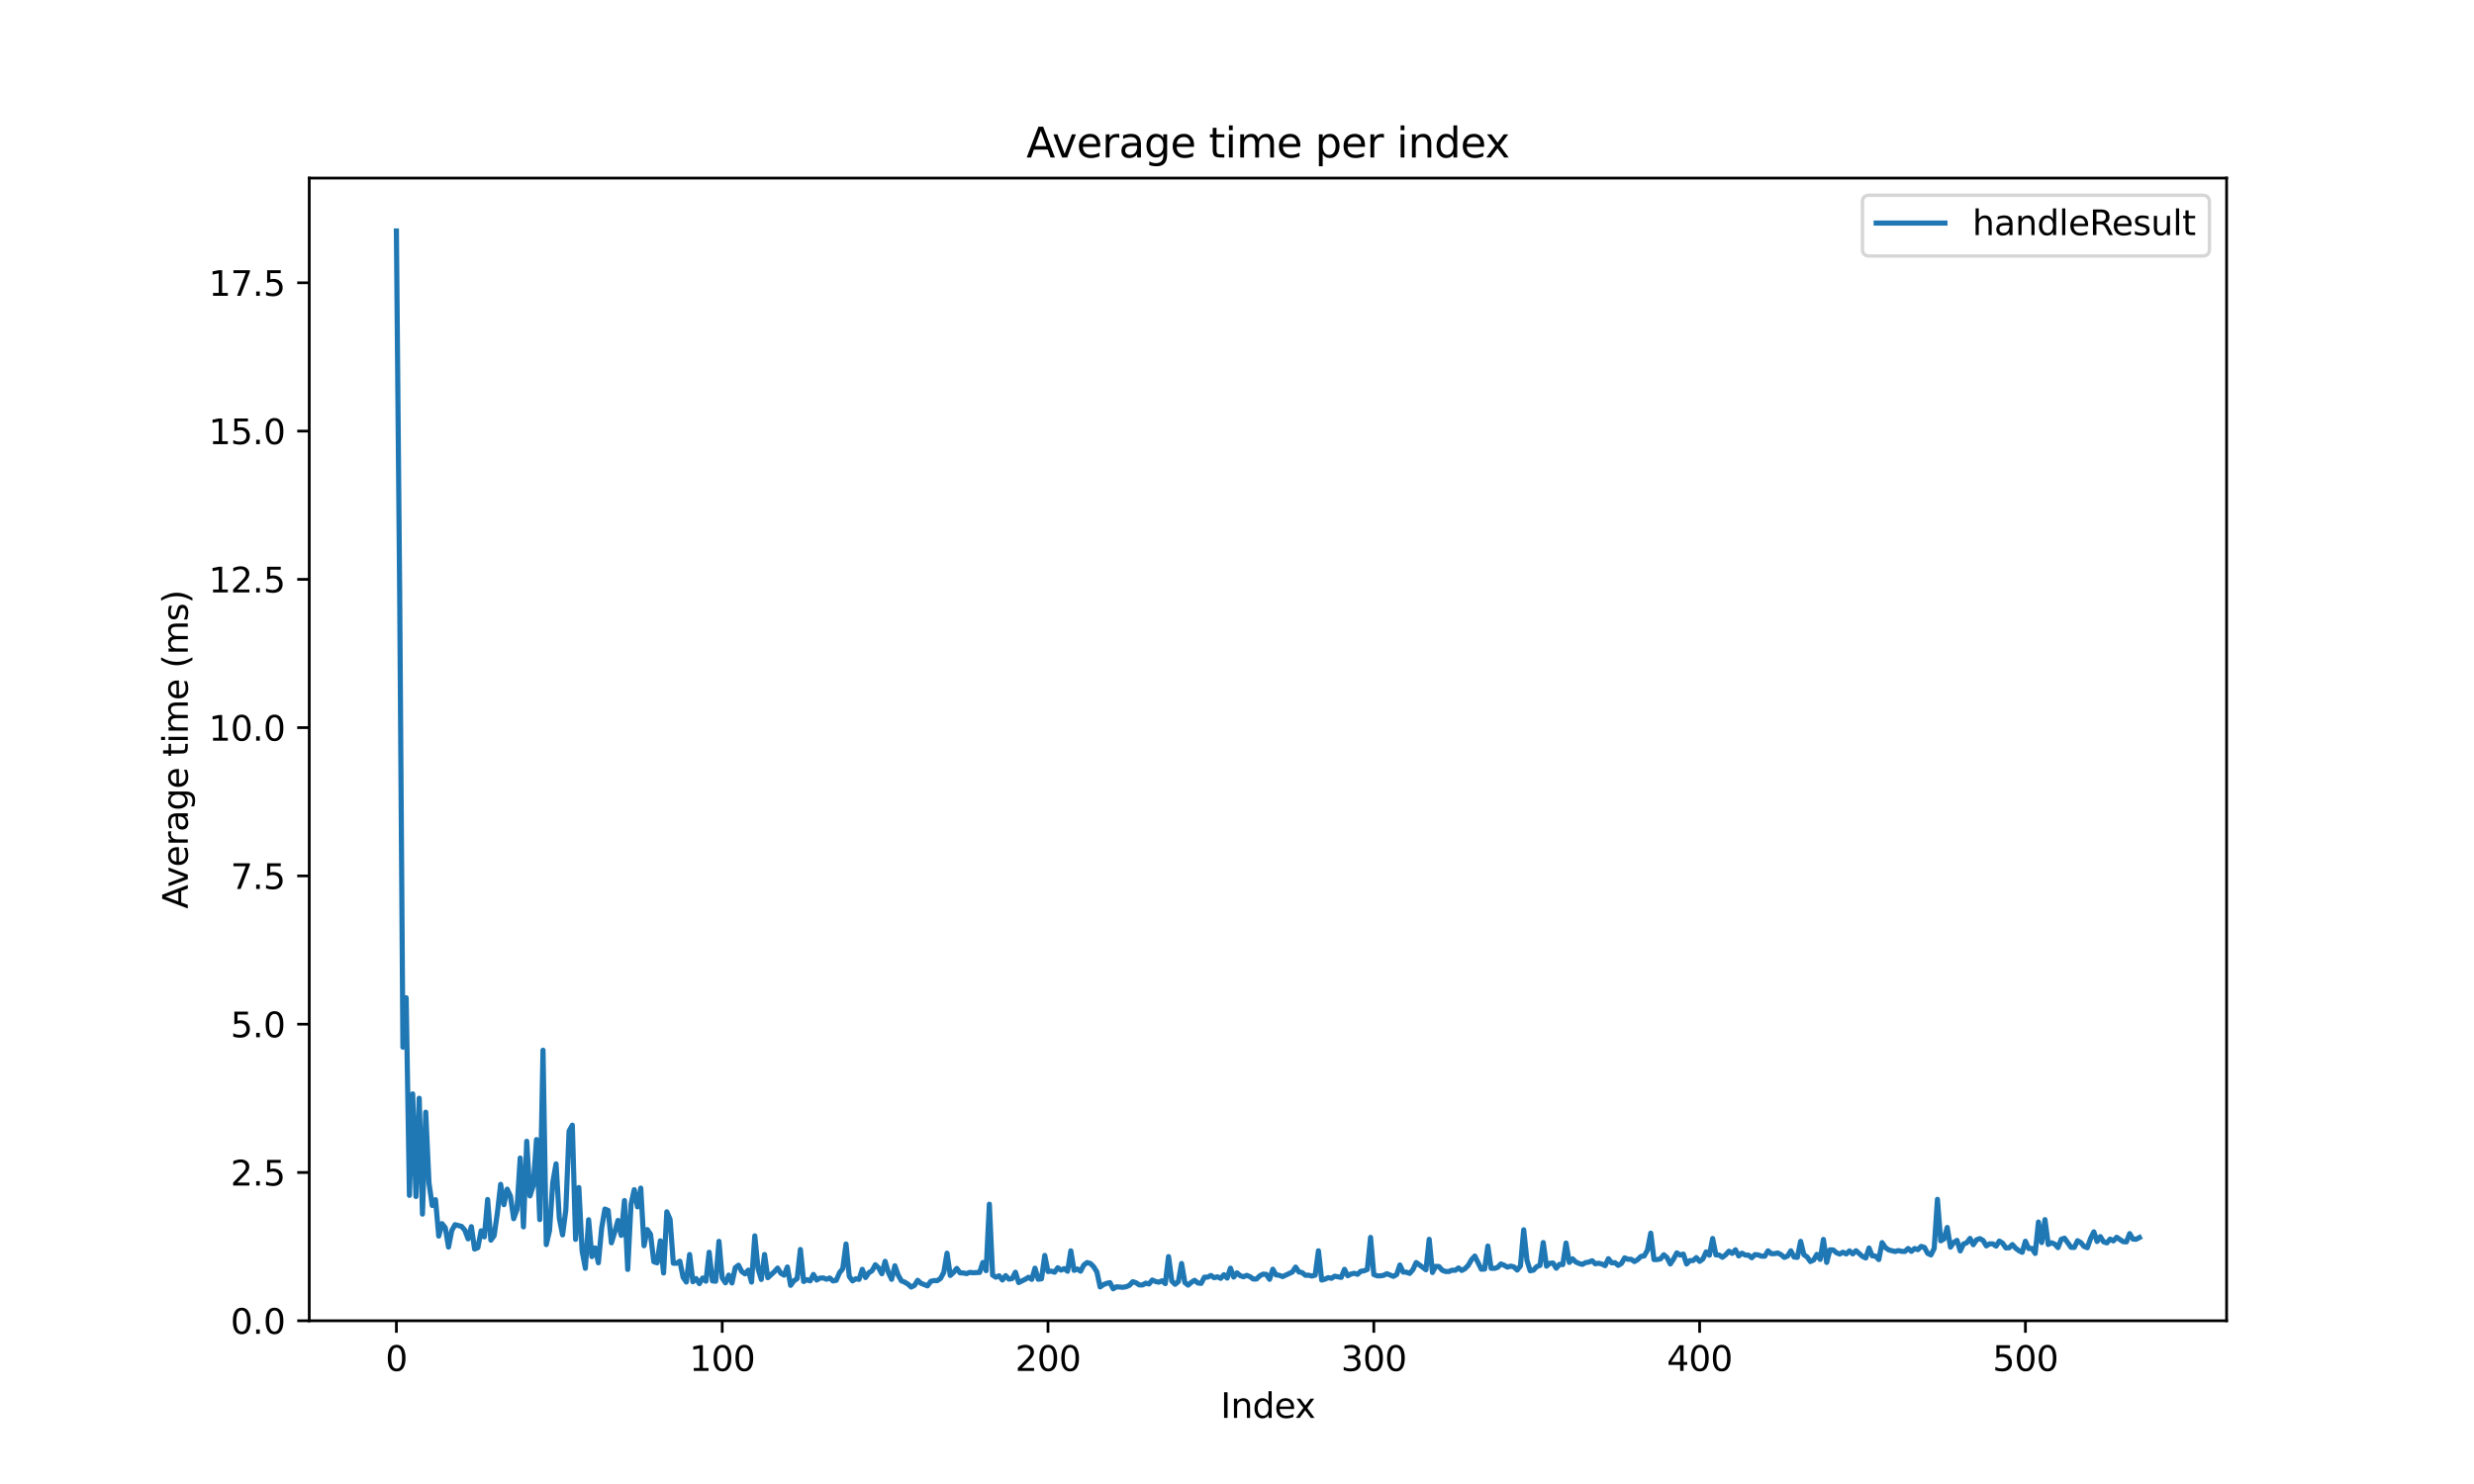 <?xml version="1.0" encoding="utf-8" standalone="no"?>
<!DOCTYPE svg PUBLIC "-//W3C//DTD SVG 1.1//EN"
  "http://www.w3.org/Graphics/SVG/1.1/DTD/svg11.dtd">
<svg xmlns:xlink="http://www.w3.org/1999/xlink" width="720pt" height="432pt" viewBox="0 0 720 432" xmlns="http://www.w3.org/2000/svg" version="1.1">
 <defs>
  <style type="text/css">*{stroke-linejoin: round; stroke-linecap: butt}</style>
 </defs>
 <g id="figure_1">
  <g id="patch_1">
   <path d="M 0 432 
L 720 432 
L 720 0 
L 0 0 
z
" style="fill: #ffffff"/>
  </g>
  <g id="axes_1">
   <g id="patch_2">
    <path d="M 90 384.48 
L 648 384.48 
L 648 51.84 
L 90 51.84 
z
" style="fill: #ffffff"/>
   </g>
   <g id="matplotlib.axis_1">
    <g id="xtick_1">
     <g id="line2d_1">
      <defs>
       <path id="m4b5898dc63" d="M 0 0 
L 0 3.5 
" style="stroke: #000000; stroke-width: 0.8"/>
      </defs>
      <g>
       <use xlink:href="#m4b5898dc63" x="115.364" y="384.48" style="stroke: #000000; stroke-width: 0.8"/>
      </g>
     </g>
     <g id="text_1">
      <!-- 0 -->
      <g transform="translate(112.182 399.078) scale(0.1 -0.1)">
       <defs>
        <path id="DejaVuSans-30" d="M 2034 4250 
Q 1547 4250 1301 3770 
Q 1056 3291 1056 2328 
Q 1056 1369 1301 889 
Q 1547 409 2034 409 
Q 2525 409 2770 889 
Q 3016 1369 3016 2328 
Q 3016 3291 2770 3770 
Q 2525 4250 2034 4250 
z
M 2034 4750 
Q 2819 4750 3233 4129 
Q 3647 3509 3647 2328 
Q 3647 1150 3233 529 
Q 2819 -91 2034 -91 
Q 1250 -91 836 529 
Q 422 1150 422 2328 
Q 422 3509 836 4129 
Q 1250 4750 2034 4750 
z
" transform="scale(0.016)"/>
       </defs>
       <use xlink:href="#DejaVuSans-30"/>
      </g>
     </g>
    </g>
    <g id="xtick_2">
     <g id="line2d_2">
      <g>
       <use xlink:href="#m4b5898dc63" x="210.181" y="384.48" style="stroke: #000000; stroke-width: 0.8"/>
      </g>
     </g>
     <g id="text_2">
      <!-- 100 -->
      <g transform="translate(200.637 399.078) scale(0.1 -0.1)">
       <defs>
        <path id="DejaVuSans-31" d="M 794 531 
L 1825 531 
L 1825 4091 
L 703 3866 
L 703 4441 
L 1819 4666 
L 2450 4666 
L 2450 531 
L 3481 531 
L 3481 0 
L 794 0 
L 794 531 
z
" transform="scale(0.016)"/>
       </defs>
       <use xlink:href="#DejaVuSans-31"/>
       <use xlink:href="#DejaVuSans-30" transform="translate(63.623 0)"/>
       <use xlink:href="#DejaVuSans-30" transform="translate(127.246 0)"/>
      </g>
     </g>
    </g>
    <g id="xtick_3">
     <g id="line2d_3">
      <g>
       <use xlink:href="#m4b5898dc63" x="304.998" y="384.48" style="stroke: #000000; stroke-width: 0.8"/>
      </g>
     </g>
     <g id="text_3">
      <!-- 200 -->
      <g transform="translate(295.455 399.078) scale(0.1 -0.1)">
       <defs>
        <path id="DejaVuSans-32" d="M 1228 531 
L 3431 531 
L 3431 0 
L 469 0 
L 469 531 
Q 828 903 1448 1529 
Q 2069 2156 2228 2338 
Q 2531 2678 2651 2914 
Q 2772 3150 2772 3378 
Q 2772 3750 2511 3984 
Q 2250 4219 1831 4219 
Q 1534 4219 1204 4116 
Q 875 4013 500 3803 
L 500 4441 
Q 881 4594 1212 4672 
Q 1544 4750 1819 4750 
Q 2544 4750 2975 4387 
Q 3406 4025 3406 3419 
Q 3406 3131 3298 2873 
Q 3191 2616 2906 2266 
Q 2828 2175 2409 1742 
Q 1991 1309 1228 531 
z
" transform="scale(0.016)"/>
       </defs>
       <use xlink:href="#DejaVuSans-32"/>
       <use xlink:href="#DejaVuSans-30" transform="translate(63.623 0)"/>
       <use xlink:href="#DejaVuSans-30" transform="translate(127.246 0)"/>
      </g>
     </g>
    </g>
    <g id="xtick_4">
     <g id="line2d_4">
      <g>
       <use xlink:href="#m4b5898dc63" x="399.816" y="384.48" style="stroke: #000000; stroke-width: 0.8"/>
      </g>
     </g>
     <g id="text_4">
      <!-- 300 -->
      <g transform="translate(390.272 399.078) scale(0.1 -0.1)">
       <defs>
        <path id="DejaVuSans-33" d="M 2597 2516 
Q 3050 2419 3304 2112 
Q 3559 1806 3559 1356 
Q 3559 666 3084 287 
Q 2609 -91 1734 -91 
Q 1441 -91 1130 -33 
Q 819 25 488 141 
L 488 750 
Q 750 597 1062 519 
Q 1375 441 1716 441 
Q 2309 441 2620 675 
Q 2931 909 2931 1356 
Q 2931 1769 2642 2001 
Q 2353 2234 1838 2234 
L 1294 2234 
L 1294 2753 
L 1863 2753 
Q 2328 2753 2575 2939 
Q 2822 3125 2822 3475 
Q 2822 3834 2567 4026 
Q 2313 4219 1838 4219 
Q 1578 4219 1281 4162 
Q 984 4106 628 3988 
L 628 4550 
Q 988 4650 1302 4700 
Q 1616 4750 1894 4750 
Q 2613 4750 3031 4423 
Q 3450 4097 3450 3541 
Q 3450 3153 3228 2886 
Q 3006 2619 2597 2516 
z
" transform="scale(0.016)"/>
       </defs>
       <use xlink:href="#DejaVuSans-33"/>
       <use xlink:href="#DejaVuSans-30" transform="translate(63.623 0)"/>
       <use xlink:href="#DejaVuSans-30" transform="translate(127.246 0)"/>
      </g>
     </g>
    </g>
    <g id="xtick_5">
     <g id="line2d_5">
      <g>
       <use xlink:href="#m4b5898dc63" x="494.633" y="384.48" style="stroke: #000000; stroke-width: 0.8"/>
      </g>
     </g>
     <g id="text_5">
      <!-- 400 -->
      <g transform="translate(485.089 399.078) scale(0.1 -0.1)">
       <defs>
        <path id="DejaVuSans-34" d="M 2419 4116 
L 825 1625 
L 2419 1625 
L 2419 4116 
z
M 2253 4666 
L 3047 4666 
L 3047 1625 
L 3713 1625 
L 3713 1100 
L 3047 1100 
L 3047 0 
L 2419 0 
L 2419 1100 
L 313 1100 
L 313 1709 
L 2253 4666 
z
" transform="scale(0.016)"/>
       </defs>
       <use xlink:href="#DejaVuSans-34"/>
       <use xlink:href="#DejaVuSans-30" transform="translate(63.623 0)"/>
       <use xlink:href="#DejaVuSans-30" transform="translate(127.246 0)"/>
      </g>
     </g>
    </g>
    <g id="xtick_6">
     <g id="line2d_6">
      <g>
       <use xlink:href="#m4b5898dc63" x="589.45" y="384.48" style="stroke: #000000; stroke-width: 0.8"/>
      </g>
     </g>
     <g id="text_6">
      <!-- 500 -->
      <g transform="translate(579.907 399.078) scale(0.1 -0.1)">
       <defs>
        <path id="DejaVuSans-35" d="M 691 4666 
L 3169 4666 
L 3169 4134 
L 1269 4134 
L 1269 2991 
Q 1406 3038 1543 3061 
Q 1681 3084 1819 3084 
Q 2600 3084 3056 2656 
Q 3513 2228 3513 1497 
Q 3513 744 3044 326 
Q 2575 -91 1722 -91 
Q 1428 -91 1123 -41 
Q 819 9 494 109 
L 494 744 
Q 775 591 1075 516 
Q 1375 441 1709 441 
Q 2250 441 2565 725 
Q 2881 1009 2881 1497 
Q 2881 1984 2565 2268 
Q 2250 2553 1709 2553 
Q 1456 2553 1204 2497 
Q 953 2441 691 2322 
L 691 4666 
z
" transform="scale(0.016)"/>
       </defs>
       <use xlink:href="#DejaVuSans-35"/>
       <use xlink:href="#DejaVuSans-30" transform="translate(63.623 0)"/>
       <use xlink:href="#DejaVuSans-30" transform="translate(127.246 0)"/>
      </g>
     </g>
    </g>
    <g id="text_7">
     <!-- Index -->
     <g transform="translate(355.234 412.757) scale(0.1 -0.1)">
      <defs>
       <path id="DejaVuSans-49" d="M 628 4666 
L 1259 4666 
L 1259 0 
L 628 0 
L 628 4666 
z
" transform="scale(0.016)"/>
       <path id="DejaVuSans-6e" d="M 3513 2113 
L 3513 0 
L 2938 0 
L 2938 2094 
Q 2938 2591 2744 2837 
Q 2550 3084 2163 3084 
Q 1697 3084 1428 2787 
Q 1159 2491 1159 1978 
L 1159 0 
L 581 0 
L 581 3500 
L 1159 3500 
L 1159 2956 
Q 1366 3272 1645 3428 
Q 1925 3584 2291 3584 
Q 2894 3584 3203 3211 
Q 3513 2838 3513 2113 
z
" transform="scale(0.016)"/>
       <path id="DejaVuSans-64" d="M 2906 2969 
L 2906 4863 
L 3481 4863 
L 3481 0 
L 2906 0 
L 2906 525 
Q 2725 213 2448 61 
Q 2172 -91 1784 -91 
Q 1150 -91 751 415 
Q 353 922 353 1747 
Q 353 2572 751 3078 
Q 1150 3584 1784 3584 
Q 2172 3584 2448 3432 
Q 2725 3281 2906 2969 
z
M 947 1747 
Q 947 1113 1208 752 
Q 1469 391 1925 391 
Q 2381 391 2643 752 
Q 2906 1113 2906 1747 
Q 2906 2381 2643 2742 
Q 2381 3103 1925 3103 
Q 1469 3103 1208 2742 
Q 947 2381 947 1747 
z
" transform="scale(0.016)"/>
       <path id="DejaVuSans-65" d="M 3597 1894 
L 3597 1613 
L 953 1613 
Q 991 1019 1311 708 
Q 1631 397 2203 397 
Q 2534 397 2845 478 
Q 3156 559 3463 722 
L 3463 178 
Q 3153 47 2828 -22 
Q 2503 -91 2169 -91 
Q 1331 -91 842 396 
Q 353 884 353 1716 
Q 353 2575 817 3079 
Q 1281 3584 2069 3584 
Q 2775 3584 3186 3129 
Q 3597 2675 3597 1894 
z
M 3022 2063 
Q 3016 2534 2758 2815 
Q 2500 3097 2075 3097 
Q 1594 3097 1305 2825 
Q 1016 2553 972 2059 
L 3022 2063 
z
" transform="scale(0.016)"/>
       <path id="DejaVuSans-78" d="M 3513 3500 
L 2247 1797 
L 3578 0 
L 2900 0 
L 1881 1375 
L 863 0 
L 184 0 
L 1544 1831 
L 300 3500 
L 978 3500 
L 1906 2253 
L 2834 3500 
L 3513 3500 
z
" transform="scale(0.016)"/>
      </defs>
      <use xlink:href="#DejaVuSans-49"/>
      <use xlink:href="#DejaVuSans-6e" transform="translate(29.492 0)"/>
      <use xlink:href="#DejaVuSans-64" transform="translate(92.871 0)"/>
      <use xlink:href="#DejaVuSans-65" transform="translate(156.348 0)"/>
      <use xlink:href="#DejaVuSans-78" transform="translate(216.121 0)"/>
     </g>
    </g>
   </g>
   <g id="matplotlib.axis_2">
    <g id="ytick_1">
     <g id="line2d_7">
      <defs>
       <path id="m97bc01348a" d="M 0 0 
L -3.5 0 
" style="stroke: #000000; stroke-width: 0.8"/>
      </defs>
      <g>
       <use xlink:href="#m97bc01348a" x="90" y="384.48" style="stroke: #000000; stroke-width: 0.8"/>
      </g>
     </g>
     <g id="text_8">
      <!-- 0.0 -->
      <g transform="translate(67.097 388.279) scale(0.1 -0.1)">
       <defs>
        <path id="DejaVuSans-2e" d="M 684 794 
L 1344 794 
L 1344 0 
L 684 0 
L 684 794 
z
" transform="scale(0.016)"/>
       </defs>
       <use xlink:href="#DejaVuSans-30"/>
       <use xlink:href="#DejaVuSans-2e" transform="translate(63.623 0)"/>
       <use xlink:href="#DejaVuSans-30" transform="translate(95.41 0)"/>
      </g>
     </g>
    </g>
    <g id="ytick_2">
     <g id="line2d_8">
      <g>
       <use xlink:href="#m97bc01348a" x="90" y="341.315" style="stroke: #000000; stroke-width: 0.8"/>
      </g>
     </g>
     <g id="text_9">
      <!-- 2.5 -->
      <g transform="translate(67.097 345.114) scale(0.1 -0.1)">
       <use xlink:href="#DejaVuSans-32"/>
       <use xlink:href="#DejaVuSans-2e" transform="translate(63.623 0)"/>
       <use xlink:href="#DejaVuSans-35" transform="translate(95.41 0)"/>
      </g>
     </g>
    </g>
    <g id="ytick_3">
     <g id="line2d_9">
      <g>
       <use xlink:href="#m97bc01348a" x="90" y="298.149" style="stroke: #000000; stroke-width: 0.8"/>
      </g>
     </g>
     <g id="text_10">
      <!-- 5.0 -->
      <g transform="translate(67.097 301.948) scale(0.1 -0.1)">
       <use xlink:href="#DejaVuSans-35"/>
       <use xlink:href="#DejaVuSans-2e" transform="translate(63.623 0)"/>
       <use xlink:href="#DejaVuSans-30" transform="translate(95.41 0)"/>
      </g>
     </g>
    </g>
    <g id="ytick_4">
     <g id="line2d_10">
      <g>
       <use xlink:href="#m97bc01348a" x="90" y="254.984" style="stroke: #000000; stroke-width: 0.8"/>
      </g>
     </g>
     <g id="text_11">
      <!-- 7.5 -->
      <g transform="translate(67.097 258.783) scale(0.1 -0.1)">
       <defs>
        <path id="DejaVuSans-37" d="M 525 4666 
L 3525 4666 
L 3525 4397 
L 1831 0 
L 1172 0 
L 2766 4134 
L 525 4134 
L 525 4666 
z
" transform="scale(0.016)"/>
       </defs>
       <use xlink:href="#DejaVuSans-37"/>
       <use xlink:href="#DejaVuSans-2e" transform="translate(63.623 0)"/>
       <use xlink:href="#DejaVuSans-35" transform="translate(95.41 0)"/>
      </g>
     </g>
    </g>
    <g id="ytick_5">
     <g id="line2d_11">
      <g>
       <use xlink:href="#m97bc01348a" x="90" y="211.818" style="stroke: #000000; stroke-width: 0.8"/>
      </g>
     </g>
     <g id="text_12">
      <!-- 10.0 -->
      <g transform="translate(60.734 215.617) scale(0.1 -0.1)">
       <use xlink:href="#DejaVuSans-31"/>
       <use xlink:href="#DejaVuSans-30" transform="translate(63.623 0)"/>
       <use xlink:href="#DejaVuSans-2e" transform="translate(127.246 0)"/>
       <use xlink:href="#DejaVuSans-30" transform="translate(159.033 0)"/>
      </g>
     </g>
    </g>
    <g id="ytick_6">
     <g id="line2d_12">
      <g>
       <use xlink:href="#m97bc01348a" x="90" y="168.653" style="stroke: #000000; stroke-width: 0.8"/>
      </g>
     </g>
     <g id="text_13">
      <!-- 12.5 -->
      <g transform="translate(60.734 172.452) scale(0.1 -0.1)">
       <use xlink:href="#DejaVuSans-31"/>
       <use xlink:href="#DejaVuSans-32" transform="translate(63.623 0)"/>
       <use xlink:href="#DejaVuSans-2e" transform="translate(127.246 0)"/>
       <use xlink:href="#DejaVuSans-35" transform="translate(159.033 0)"/>
      </g>
     </g>
    </g>
    <g id="ytick_7">
     <g id="line2d_13">
      <g>
       <use xlink:href="#m97bc01348a" x="90" y="125.487" style="stroke: #000000; stroke-width: 0.8"/>
      </g>
     </g>
     <g id="text_14">
      <!-- 15.0 -->
      <g transform="translate(60.734 129.286) scale(0.1 -0.1)">
       <use xlink:href="#DejaVuSans-31"/>
       <use xlink:href="#DejaVuSans-35" transform="translate(63.623 0)"/>
       <use xlink:href="#DejaVuSans-2e" transform="translate(127.246 0)"/>
       <use xlink:href="#DejaVuSans-30" transform="translate(159.033 0)"/>
      </g>
     </g>
    </g>
    <g id="ytick_8">
     <g id="line2d_14">
      <g>
       <use xlink:href="#m97bc01348a" x="90" y="82.322" style="stroke: #000000; stroke-width: 0.8"/>
      </g>
     </g>
     <g id="text_15">
      <!-- 17.5 -->
      <g transform="translate(60.734 86.121) scale(0.1 -0.1)">
       <use xlink:href="#DejaVuSans-31"/>
       <use xlink:href="#DejaVuSans-37" transform="translate(63.623 0)"/>
       <use xlink:href="#DejaVuSans-2e" transform="translate(127.246 0)"/>
       <use xlink:href="#DejaVuSans-35" transform="translate(159.033 0)"/>
      </g>
     </g>
    </g>
    <g id="text_16">
     <!-- Average time (ms) -->
     <g transform="translate(54.655 264.544) rotate(-90) scale(0.1 -0.1)">
      <defs>
       <path id="DejaVuSans-41" d="M 2188 4044 
L 1331 1722 
L 3047 1722 
L 2188 4044 
z
M 1831 4666 
L 2547 4666 
L 4325 0 
L 3669 0 
L 3244 1197 
L 1141 1197 
L 716 0 
L 50 0 
L 1831 4666 
z
" transform="scale(0.016)"/>
       <path id="DejaVuSans-76" d="M 191 3500 
L 800 3500 
L 1894 563 
L 2988 3500 
L 3597 3500 
L 2284 0 
L 1503 0 
L 191 3500 
z
" transform="scale(0.016)"/>
       <path id="DejaVuSans-72" d="M 2631 2963 
Q 2534 3019 2420 3045 
Q 2306 3072 2169 3072 
Q 1681 3072 1420 2755 
Q 1159 2438 1159 1844 
L 1159 0 
L 581 0 
L 581 3500 
L 1159 3500 
L 1159 2956 
Q 1341 3275 1631 3429 
Q 1922 3584 2338 3584 
Q 2397 3584 2469 3576 
Q 2541 3569 2628 3553 
L 2631 2963 
z
" transform="scale(0.016)"/>
       <path id="DejaVuSans-61" d="M 2194 1759 
Q 1497 1759 1228 1600 
Q 959 1441 959 1056 
Q 959 750 1161 570 
Q 1363 391 1709 391 
Q 2188 391 2477 730 
Q 2766 1069 2766 1631 
L 2766 1759 
L 2194 1759 
z
M 3341 1997 
L 3341 0 
L 2766 0 
L 2766 531 
Q 2569 213 2275 61 
Q 1981 -91 1556 -91 
Q 1019 -91 701 211 
Q 384 513 384 1019 
Q 384 1609 779 1909 
Q 1175 2209 1959 2209 
L 2766 2209 
L 2766 2266 
Q 2766 2663 2505 2880 
Q 2244 3097 1772 3097 
Q 1472 3097 1187 3025 
Q 903 2953 641 2809 
L 641 3341 
Q 956 3463 1253 3523 
Q 1550 3584 1831 3584 
Q 2591 3584 2966 3190 
Q 3341 2797 3341 1997 
z
" transform="scale(0.016)"/>
       <path id="DejaVuSans-67" d="M 2906 1791 
Q 2906 2416 2648 2759 
Q 2391 3103 1925 3103 
Q 1463 3103 1205 2759 
Q 947 2416 947 1791 
Q 947 1169 1205 825 
Q 1463 481 1925 481 
Q 2391 481 2648 825 
Q 2906 1169 2906 1791 
z
M 3481 434 
Q 3481 -459 3084 -895 
Q 2688 -1331 1869 -1331 
Q 1566 -1331 1297 -1286 
Q 1028 -1241 775 -1147 
L 775 -588 
Q 1028 -725 1275 -790 
Q 1522 -856 1778 -856 
Q 2344 -856 2625 -561 
Q 2906 -266 2906 331 
L 2906 616 
Q 2728 306 2450 153 
Q 2172 0 1784 0 
Q 1141 0 747 490 
Q 353 981 353 1791 
Q 353 2603 747 3093 
Q 1141 3584 1784 3584 
Q 2172 3584 2450 3431 
Q 2728 3278 2906 2969 
L 2906 3500 
L 3481 3500 
L 3481 434 
z
" transform="scale(0.016)"/>
       <path id="DejaVuSans-20" transform="scale(0.016)"/>
       <path id="DejaVuSans-74" d="M 1172 4494 
L 1172 3500 
L 2356 3500 
L 2356 3053 
L 1172 3053 
L 1172 1153 
Q 1172 725 1289 603 
Q 1406 481 1766 481 
L 2356 481 
L 2356 0 
L 1766 0 
Q 1100 0 847 248 
Q 594 497 594 1153 
L 594 3053 
L 172 3053 
L 172 3500 
L 594 3500 
L 594 4494 
L 1172 4494 
z
" transform="scale(0.016)"/>
       <path id="DejaVuSans-69" d="M 603 3500 
L 1178 3500 
L 1178 0 
L 603 0 
L 603 3500 
z
M 603 4863 
L 1178 4863 
L 1178 4134 
L 603 4134 
L 603 4863 
z
" transform="scale(0.016)"/>
       <path id="DejaVuSans-6d" d="M 3328 2828 
Q 3544 3216 3844 3400 
Q 4144 3584 4550 3584 
Q 5097 3584 5394 3201 
Q 5691 2819 5691 2113 
L 5691 0 
L 5113 0 
L 5113 2094 
Q 5113 2597 4934 2840 
Q 4756 3084 4391 3084 
Q 3944 3084 3684 2787 
Q 3425 2491 3425 1978 
L 3425 0 
L 2847 0 
L 2847 2094 
Q 2847 2600 2669 2842 
Q 2491 3084 2119 3084 
Q 1678 3084 1418 2786 
Q 1159 2488 1159 1978 
L 1159 0 
L 581 0 
L 581 3500 
L 1159 3500 
L 1159 2956 
Q 1356 3278 1631 3431 
Q 1906 3584 2284 3584 
Q 2666 3584 2933 3390 
Q 3200 3197 3328 2828 
z
" transform="scale(0.016)"/>
       <path id="DejaVuSans-28" d="M 1984 4856 
Q 1566 4138 1362 3434 
Q 1159 2731 1159 2009 
Q 1159 1288 1364 580 
Q 1569 -128 1984 -844 
L 1484 -844 
Q 1016 -109 783 600 
Q 550 1309 550 2009 
Q 550 2706 781 3412 
Q 1013 4119 1484 4856 
L 1984 4856 
z
" transform="scale(0.016)"/>
       <path id="DejaVuSans-73" d="M 2834 3397 
L 2834 2853 
Q 2591 2978 2328 3040 
Q 2066 3103 1784 3103 
Q 1356 3103 1142 2972 
Q 928 2841 928 2578 
Q 928 2378 1081 2264 
Q 1234 2150 1697 2047 
L 1894 2003 
Q 2506 1872 2764 1633 
Q 3022 1394 3022 966 
Q 3022 478 2636 193 
Q 2250 -91 1575 -91 
Q 1294 -91 989 -36 
Q 684 19 347 128 
L 347 722 
Q 666 556 975 473 
Q 1284 391 1588 391 
Q 1994 391 2212 530 
Q 2431 669 2431 922 
Q 2431 1156 2273 1281 
Q 2116 1406 1581 1522 
L 1381 1569 
Q 847 1681 609 1914 
Q 372 2147 372 2553 
Q 372 3047 722 3315 
Q 1072 3584 1716 3584 
Q 2034 3584 2315 3537 
Q 2597 3491 2834 3397 
z
" transform="scale(0.016)"/>
       <path id="DejaVuSans-29" d="M 513 4856 
L 1013 4856 
Q 1481 4119 1714 3412 
Q 1947 2706 1947 2009 
Q 1947 1309 1714 600 
Q 1481 -109 1013 -844 
L 513 -844 
Q 928 -128 1133 580 
Q 1338 1288 1338 2009 
Q 1338 2731 1133 3434 
Q 928 4138 513 4856 
z
" transform="scale(0.016)"/>
      </defs>
      <use xlink:href="#DejaVuSans-41"/>
      <use xlink:href="#DejaVuSans-76" transform="translate(62.533 0)"/>
      <use xlink:href="#DejaVuSans-65" transform="translate(121.713 0)"/>
      <use xlink:href="#DejaVuSans-72" transform="translate(183.236 0)"/>
      <use xlink:href="#DejaVuSans-61" transform="translate(224.35 0)"/>
      <use xlink:href="#DejaVuSans-67" transform="translate(285.629 0)"/>
      <use xlink:href="#DejaVuSans-65" transform="translate(349.105 0)"/>
      <use xlink:href="#DejaVuSans-20" transform="translate(410.629 0)"/>
      <use xlink:href="#DejaVuSans-74" transform="translate(442.416 0)"/>
      <use xlink:href="#DejaVuSans-69" transform="translate(481.625 0)"/>
      <use xlink:href="#DejaVuSans-6d" transform="translate(509.408 0)"/>
      <use xlink:href="#DejaVuSans-65" transform="translate(606.82 0)"/>
      <use xlink:href="#DejaVuSans-20" transform="translate(668.344 0)"/>
      <use xlink:href="#DejaVuSans-28" transform="translate(700.131 0)"/>
      <use xlink:href="#DejaVuSans-6d" transform="translate(739.145 0)"/>
      <use xlink:href="#DejaVuSans-73" transform="translate(836.557 0)"/>
      <use xlink:href="#DejaVuSans-29" transform="translate(888.656 0)"/>
     </g>
    </g>
   </g>
   <g id="line2d_15">
    <path d="M 115.364 67.237 
L 116.312 171.871 
L 117.26 304.844 
L 118.208 290.45 
L 119.156 347.977 
L 120.105 318.443 
L 121.053 348.304 
L 122.001 319.7 
L 122.949 353.434 
L 123.897 323.758 
L 124.845 344.399 
L 125.794 350.93 
L 126.742 349.231 
L 127.69 359.828 
L 128.638 356.209 
L 129.586 357.397 
L 130.534 363.03 
L 131.483 358.199 
L 132.431 356.514 
L 134.327 357.018 
L 135.275 358.107 
L 136.223 360.644 
L 137.172 357.086 
L 138.12 363.608 
L 139.068 363.213 
L 140.016 358.299 
L 140.964 360.057 
L 141.912 349.178 
L 142.861 361.023 
L 143.809 359.712 
L 144.757 353.029 
L 145.705 344.771 
L 146.653 350.694 
L 147.602 346.175 
L 148.55 348.161 
L 149.498 354.781 
L 150.446 352.091 
L 151.394 337.111 
L 152.342 357.155 
L 153.291 332.233 
L 154.239 348.135 
L 155.187 345.101 
L 156.135 331.732 
L 157.083 355.042 
L 158.031 305.72 
L 158.98 362.306 
L 159.928 358.226 
L 160.876 344.15 
L 161.824 338.805 
L 162.772 354.624 
L 163.72 359.485 
L 164.669 352.212 
L 165.617 329.239 
L 166.565 327.546 
L 167.513 360.783 
L 168.461 345.688 
L 169.41 364.161 
L 170.358 369.208 
L 171.306 355.075 
L 172.254 365.809 
L 173.202 363.277 
L 174.15 367.602 
L 175.099 357.486 
L 176.047 351.958 
L 176.995 352.37 
L 177.943 361.794 
L 178.891 358.727 
L 179.839 355.279 
L 180.788 359.632 
L 181.736 349.489 
L 182.684 369.536 
L 183.632 350.643 
L 184.58 346.326 
L 185.528 351.327 
L 186.477 345.861 
L 187.425 362.64 
L 188.373 357.944 
L 189.321 359.313 
L 190.269 367.289 
L 191.218 367.62 
L 192.166 361.21 
L 193.114 370.575 
L 194.062 352.766 
L 195.01 354.948 
L 195.958 367.728 
L 196.907 367.742 
L 197.855 367.142 
L 198.803 371.839 
L 199.751 373.198 
L 200.699 365.193 
L 201.647 373.116 
L 202.596 372.193 
L 203.544 373.672 
L 204.492 372.037 
L 205.44 372.964 
L 206.388 364.541 
L 207.336 372.871 
L 208.285 372.976 
L 209.233 361.362 
L 210.181 372.049 
L 211.129 373.43 
L 212.077 371.183 
L 213.025 373.476 
L 213.974 369.032 
L 214.922 368.308 
L 215.87 370.157 
L 216.818 370.825 
L 217.766 369.744 
L 218.715 373.221 
L 219.663 359.77 
L 220.611 369.368 
L 221.559 372.455 
L 222.507 365.186 
L 223.455 371.945 
L 225.352 370.198 
L 226.3 369.149 
L 227.248 370.662 
L 228.196 371.196 
L 229.144 368.829 
L 230.093 374.164 
L 231.041 372.859 
L 231.989 372.209 
L 232.937 363.731 
L 233.885 373.051 
L 234.833 372.52 
L 235.782 372.866 
L 236.73 370.993 
L 237.678 372.626 
L 238.626 372.061 
L 239.574 372.012 
L 240.523 372.382 
L 241.471 372.035 
L 242.419 372.884 
L 243.367 372.714 
L 244.315 370.508 
L 245.263 369.332 
L 246.212 362.139 
L 247.16 371.577 
L 248.108 372.869 
L 249.056 372.247 
L 250.004 372.437 
L 250.952 369.506 
L 251.901 371.897 
L 252.849 370.496 
L 253.797 369.924 
L 254.745 368.18 
L 255.693 369.076 
L 256.641 370.799 
L 257.59 367.179 
L 258.538 370.418 
L 259.486 372.421 
L 260.434 368.476 
L 261.382 371.165 
L 262.331 372.851 
L 263.279 373.235 
L 264.227 373.802 
L 265.175 374.665 
L 266.123 374.199 
L 267.071 372.701 
L 268.02 373.57 
L 269.916 374.319 
L 270.864 373.003 
L 271.812 372.778 
L 272.76 372.812 
L 273.709 372.166 
L 274.657 370.421 
L 275.605 364.812 
L 276.553 371.288 
L 277.501 370.428 
L 278.449 369.241 
L 279.398 370.526 
L 280.346 370.567 
L 281.294 370.755 
L 282.242 370.391 
L 283.19 370.497 
L 285.087 370.407 
L 286.035 367.519 
L 286.983 369.901 
L 287.931 350.547 
L 288.879 371.199 
L 289.828 371.809 
L 290.776 371.387 
L 291.724 372.611 
L 292.672 371.346 
L 293.62 372.37 
L 294.568 372.179 
L 295.517 370.349 
L 296.465 373.358 
L 298.361 372.415 
L 299.309 371.825 
L 300.257 372.431 
L 301.206 369.172 
L 302.154 372.402 
L 303.102 372.254 
L 304.05 365.468 
L 304.998 370.148 
L 305.946 370.015 
L 306.895 370.347 
L 307.843 369.046 
L 308.791 369.735 
L 309.739 369.293 
L 310.687 370.066 
L 311.636 364.137 
L 312.584 369.809 
L 313.532 369.409 
L 314.48 370.041 
L 315.428 368.247 
L 316.376 367.533 
L 317.325 367.801 
L 318.273 368.735 
L 319.221 370.252 
L 320.169 374.63 
L 321.117 373.977 
L 322.065 373.591 
L 323.014 373.377 
L 323.962 375.176 
L 324.91 374.59 
L 326.806 374.731 
L 327.754 374.559 
L 328.703 374.153 
L 329.651 373.119 
L 330.599 373.407 
L 331.547 374.042 
L 332.495 374.065 
L 333.443 373.534 
L 334.392 373.771 
L 335.34 372.626 
L 336.288 373.044 
L 337.236 373.248 
L 338.184 372.843 
L 339.133 373.664 
L 340.081 365.811 
L 341.029 372.912 
L 341.977 373.863 
L 342.925 373.081 
L 343.873 367.816 
L 344.822 373.345 
L 345.77 374.109 
L 346.718 373.28 
L 347.666 372.705 
L 348.614 373.478 
L 349.562 373.597 
L 350.511 371.796 
L 351.459 371.785 
L 352.407 371.289 
L 353.355 371.938 
L 354.303 371.686 
L 355.251 372.135 
L 356.2 371.067 
L 357.148 372.052 
L 358.096 369.176 
L 359.044 371.762 
L 359.992 370.536 
L 360.941 371.36 
L 361.889 371.665 
L 362.837 371.26 
L 363.785 371.651 
L 364.733 372.32 
L 365.681 372.318 
L 366.63 371.397 
L 367.578 370.905 
L 368.526 370.982 
L 369.474 372.413 
L 370.422 369.475 
L 371.37 371.128 
L 372.319 371.242 
L 373.267 371.626 
L 376.111 370.294 
L 377.059 368.856 
L 378.008 370.259 
L 378.956 370.459 
L 379.904 371.242 
L 380.852 371.213 
L 381.8 371.463 
L 382.749 371.205 
L 383.697 364.107 
L 384.645 372.629 
L 385.593 372.374 
L 386.541 371.925 
L 387.489 372.117 
L 388.438 371.514 
L 390.334 371.858 
L 391.282 369.503 
L 392.23 371.375 
L 393.178 370.875 
L 394.127 370.649 
L 395.075 370.955 
L 396.023 370.063 
L 396.971 369.935 
L 397.919 369.563 
L 398.867 360.219 
L 399.816 371.023 
L 400.764 371.394 
L 401.712 371.406 
L 402.66 371.251 
L 403.608 370.778 
L 405.505 371.552 
L 406.453 371.036 
L 407.401 368.244 
L 408.349 370.298 
L 409.297 370.333 
L 410.246 370.692 
L 411.194 369.602 
L 412.142 367.528 
L 414.038 368.914 
L 414.986 369.638 
L 415.935 360.766 
L 416.883 370.427 
L 417.831 368.633 
L 418.779 368.7 
L 419.727 369.775 
L 420.675 370.132 
L 421.624 370.153 
L 422.572 369.756 
L 423.52 369.787 
L 424.468 369.106 
L 425.416 369.836 
L 426.364 369.306 
L 427.313 368.323 
L 428.261 366.675 
L 429.209 365.639 
L 431.105 369.48 
L 432.054 369.434 
L 433.002 362.731 
L 433.95 369.199 
L 434.898 369.233 
L 435.846 368.945 
L 436.794 367.939 
L 437.743 368.319 
L 438.691 368.868 
L 439.639 368.568 
L 440.587 368.807 
L 441.535 369.713 
L 442.483 368.539 
L 443.432 358.001 
L 444.38 366.865 
L 445.328 369.931 
L 446.276 369.738 
L 447.224 368.717 
L 448.172 368.369 
L 449.121 361.71 
L 450.069 368.584 
L 451.017 367.758 
L 451.965 367.667 
L 452.913 369.186 
L 453.862 368.043 
L 454.81 368.13 
L 455.758 361.854 
L 456.706 367.5 
L 457.654 366.454 
L 458.602 367.371 
L 459.551 367.801 
L 460.499 368.07 
L 461.447 367.546 
L 462.395 367.407 
L 463.343 367.004 
L 464.291 367.893 
L 465.24 367.732 
L 466.188 367.962 
L 467.136 368.426 
L 468.084 366.41 
L 469.032 367.616 
L 469.98 367.559 
L 470.929 368.355 
L 471.877 367.803 
L 472.825 366.163 
L 473.773 366.577 
L 474.721 366.589 
L 475.669 367.243 
L 476.618 366.664 
L 477.566 365.751 
L 478.514 365.598 
L 479.462 363.903 
L 480.41 358.98 
L 481.359 366.657 
L 482.307 366.655 
L 483.255 366.454 
L 484.203 365.267 
L 485.151 366.08 
L 486.099 367.956 
L 487.048 366.509 
L 487.996 364.71 
L 488.944 365.357 
L 489.892 365.074 
L 490.84 367.948 
L 491.788 366.975 
L 492.737 366.952 
L 493.685 366.09 
L 494.633 367.192 
L 495.581 366.497 
L 496.529 364.437 
L 497.477 365.386 
L 498.426 360.533 
L 499.374 365.304 
L 500.322 365.348 
L 501.27 366.001 
L 502.218 365.275 
L 503.167 364.227 
L 504.115 364.866 
L 505.063 363.823 
L 506.011 365.607 
L 506.959 364.806 
L 507.907 365.359 
L 508.856 365.384 
L 509.804 366.139 
L 510.752 365.217 
L 511.7 365.312 
L 512.648 365.67 
L 513.596 365.677 
L 514.545 364.125 
L 515.493 364.953 
L 516.441 364.94 
L 517.389 364.758 
L 518.337 365.242 
L 519.285 366.036 
L 520.234 365.638 
L 521.182 364.124 
L 522.13 365.927 
L 523.078 366.022 
L 524.026 361.364 
L 524.975 365.257 
L 525.923 365.909 
L 526.871 367.24 
L 527.819 366.788 
L 528.767 365.156 
L 529.715 366.622 
L 530.664 360.805 
L 531.612 367.499 
L 532.56 363.833 
L 533.508 363.866 
L 534.456 364.678 
L 535.404 365.061 
L 536.353 364.523 
L 537.301 365.026 
L 538.249 364.141 
L 539.197 365.02 
L 540.145 364.085 
L 542.042 365.753 
L 542.99 366.201 
L 543.938 363.3 
L 544.886 365.588 
L 545.834 365.664 
L 546.782 366.663 
L 547.731 361.734 
L 548.679 363.146 
L 549.627 363.847 
L 551.523 364.318 
L 552.472 364.044 
L 553.42 364.27 
L 554.368 364.309 
L 555.316 363.441 
L 556.264 364.272 
L 557.212 363.441 
L 558.161 363.791 
L 559.109 362.833 
L 560.057 363.117 
L 561.005 364.862 
L 561.953 365.322 
L 562.901 363.416 
L 563.85 349.127 
L 564.798 361.214 
L 565.746 360.675 
L 566.694 357.323 
L 567.642 363.047 
L 568.59 361.689 
L 569.539 361.078 
L 570.487 364.145 
L 571.435 362.136 
L 572.383 361.771 
L 573.331 360.501 
L 574.28 362.343 
L 575.228 360.916 
L 576.176 360.567 
L 577.124 361.107 
L 578.072 362.682 
L 579.02 362.083 
L 579.969 362.098 
L 580.917 362.738 
L 581.865 361.282 
L 582.813 361.892 
L 583.761 363.271 
L 584.709 363.239 
L 585.658 362.298 
L 586.606 363.362 
L 587.554 364.068 
L 588.502 364.558 
L 589.45 361.331 
L 590.398 363.45 
L 591.347 363.414 
L 592.295 364.884 
L 593.243 355.748 
L 594.191 361.711 
L 595.139 355.046 
L 596.088 362.276 
L 597.036 361.768 
L 597.984 362.164 
L 598.932 363.184 
L 599.88 360.754 
L 600.828 360.45 
L 602.725 363.101 
L 603.673 363.132 
L 604.621 361.177 
L 605.569 361.713 
L 606.517 362.841 
L 607.466 363.218 
L 608.414 360.525 
L 609.362 358.602 
L 610.31 361.408 
L 611.258 359.992 
L 612.206 361.502 
L 613.155 361.816 
L 614.103 360.704 
L 615.051 361.235 
L 615.999 360.178 
L 617.895 361.457 
L 618.844 361.524 
L 619.792 359.112 
L 620.74 360.705 
L 621.688 360.759 
L 622.636 360.253 
L 622.636 360.253 
" clip-path="url(#p3b11413fd4)" style="fill: none; stroke: #1f77b4; stroke-width: 1.5; stroke-linecap: square"/>
   </g>
   <g id="patch_3">
    <path d="M 90 384.48 
L 90 51.84 
" style="fill: none; stroke: #000000; stroke-width: 0.8; stroke-linejoin: miter; stroke-linecap: square"/>
   </g>
   <g id="patch_4">
    <path d="M 648 384.48 
L 648 51.84 
" style="fill: none; stroke: #000000; stroke-width: 0.8; stroke-linejoin: miter; stroke-linecap: square"/>
   </g>
   <g id="patch_5">
    <path d="M 90 384.48 
L 648 384.48 
" style="fill: none; stroke: #000000; stroke-width: 0.8; stroke-linejoin: miter; stroke-linecap: square"/>
   </g>
   <g id="patch_6">
    <path d="M 90 51.84 
L 648 51.84 
" style="fill: none; stroke: #000000; stroke-width: 0.8; stroke-linejoin: miter; stroke-linecap: square"/>
   </g>
   <g id="text_17">
    <!-- Average time per index -->
    <g transform="translate(298.701 45.84) scale(0.12 -0.12)">
     <defs>
      <path id="DejaVuSans-70" d="M 1159 525 
L 1159 -1331 
L 581 -1331 
L 581 3500 
L 1159 3500 
L 1159 2969 
Q 1341 3281 1617 3432 
Q 1894 3584 2278 3584 
Q 2916 3584 3314 3078 
Q 3713 2572 3713 1747 
Q 3713 922 3314 415 
Q 2916 -91 2278 -91 
Q 1894 -91 1617 61 
Q 1341 213 1159 525 
z
M 3116 1747 
Q 3116 2381 2855 2742 
Q 2594 3103 2138 3103 
Q 1681 3103 1420 2742 
Q 1159 2381 1159 1747 
Q 1159 1113 1420 752 
Q 1681 391 2138 391 
Q 2594 391 2855 752 
Q 3116 1113 3116 1747 
z
" transform="scale(0.016)"/>
     </defs>
     <use xlink:href="#DejaVuSans-41"/>
     <use xlink:href="#DejaVuSans-76" transform="translate(62.533 0)"/>
     <use xlink:href="#DejaVuSans-65" transform="translate(121.713 0)"/>
     <use xlink:href="#DejaVuSans-72" transform="translate(183.236 0)"/>
     <use xlink:href="#DejaVuSans-61" transform="translate(224.35 0)"/>
     <use xlink:href="#DejaVuSans-67" transform="translate(285.629 0)"/>
     <use xlink:href="#DejaVuSans-65" transform="translate(349.105 0)"/>
     <use xlink:href="#DejaVuSans-20" transform="translate(410.629 0)"/>
     <use xlink:href="#DejaVuSans-74" transform="translate(442.416 0)"/>
     <use xlink:href="#DejaVuSans-69" transform="translate(481.625 0)"/>
     <use xlink:href="#DejaVuSans-6d" transform="translate(509.408 0)"/>
     <use xlink:href="#DejaVuSans-65" transform="translate(606.82 0)"/>
     <use xlink:href="#DejaVuSans-20" transform="translate(668.344 0)"/>
     <use xlink:href="#DejaVuSans-70" transform="translate(700.131 0)"/>
     <use xlink:href="#DejaVuSans-65" transform="translate(763.607 0)"/>
     <use xlink:href="#DejaVuSans-72" transform="translate(825.131 0)"/>
     <use xlink:href="#DejaVuSans-20" transform="translate(866.244 0)"/>
     <use xlink:href="#DejaVuSans-69" transform="translate(898.031 0)"/>
     <use xlink:href="#DejaVuSans-6e" transform="translate(925.814 0)"/>
     <use xlink:href="#DejaVuSans-64" transform="translate(989.193 0)"/>
     <use xlink:href="#DejaVuSans-65" transform="translate(1052.67 0)"/>
     <use xlink:href="#DejaVuSans-78" transform="translate(1112.443 0)"/>
    </g>
   </g>
   <g id="legend_1">
    <g id="patch_7">
     <path d="M 544.02 74.518 
L 641 74.518 
Q 643 74.518 643 72.518 
L 643 58.84 
Q 643 56.84 641 56.84 
L 544.02 56.84 
Q 542.02 56.84 542.02 58.84 
L 542.02 72.518 
Q 542.02 74.518 544.02 74.518 
z
" style="fill: #ffffff; opacity: 0.8; stroke: #cccccc; stroke-linejoin: miter"/>
    </g>
    <g id="line2d_16">
     <path d="M 546.02 64.938 
L 556.02 64.938 
L 566.02 64.938 
" style="fill: none; stroke: #1f77b4; stroke-width: 1.5; stroke-linecap: square"/>
    </g>
    <g id="text_18">
     <!-- handleResult -->
     <g transform="translate(574.02 68.438) scale(0.1 -0.1)">
      <defs>
       <path id="DejaVuSans-68" d="M 3513 2113 
L 3513 0 
L 2938 0 
L 2938 2094 
Q 2938 2591 2744 2837 
Q 2550 3084 2163 3084 
Q 1697 3084 1428 2787 
Q 1159 2491 1159 1978 
L 1159 0 
L 581 0 
L 581 4863 
L 1159 4863 
L 1159 2956 
Q 1366 3272 1645 3428 
Q 1925 3584 2291 3584 
Q 2894 3584 3203 3211 
Q 3513 2838 3513 2113 
z
" transform="scale(0.016)"/>
       <path id="DejaVuSans-6c" d="M 603 4863 
L 1178 4863 
L 1178 0 
L 603 0 
L 603 4863 
z
" transform="scale(0.016)"/>
       <path id="DejaVuSans-52" d="M 2841 2188 
Q 3044 2119 3236 1894 
Q 3428 1669 3622 1275 
L 4263 0 
L 3584 0 
L 2988 1197 
Q 2756 1666 2539 1819 
Q 2322 1972 1947 1972 
L 1259 1972 
L 1259 0 
L 628 0 
L 628 4666 
L 2053 4666 
Q 2853 4666 3247 4331 
Q 3641 3997 3641 3322 
Q 3641 2881 3436 2590 
Q 3231 2300 2841 2188 
z
M 1259 4147 
L 1259 2491 
L 2053 2491 
Q 2509 2491 2742 2702 
Q 2975 2913 2975 3322 
Q 2975 3731 2742 3939 
Q 2509 4147 2053 4147 
L 1259 4147 
z
" transform="scale(0.016)"/>
       <path id="DejaVuSans-75" d="M 544 1381 
L 544 3500 
L 1119 3500 
L 1119 1403 
Q 1119 906 1312 657 
Q 1506 409 1894 409 
Q 2359 409 2629 706 
Q 2900 1003 2900 1516 
L 2900 3500 
L 3475 3500 
L 3475 0 
L 2900 0 
L 2900 538 
Q 2691 219 2414 64 
Q 2138 -91 1772 -91 
Q 1169 -91 856 284 
Q 544 659 544 1381 
z
M 1991 3584 
L 1991 3584 
z
" transform="scale(0.016)"/>
      </defs>
      <use xlink:href="#DejaVuSans-68"/>
      <use xlink:href="#DejaVuSans-61" transform="translate(63.379 0)"/>
      <use xlink:href="#DejaVuSans-6e" transform="translate(124.658 0)"/>
      <use xlink:href="#DejaVuSans-64" transform="translate(188.037 0)"/>
      <use xlink:href="#DejaVuSans-6c" transform="translate(251.514 0)"/>
      <use xlink:href="#DejaVuSans-65" transform="translate(279.297 0)"/>
      <use xlink:href="#DejaVuSans-52" transform="translate(340.82 0)"/>
      <use xlink:href="#DejaVuSans-65" transform="translate(405.803 0)"/>
      <use xlink:href="#DejaVuSans-73" transform="translate(467.326 0)"/>
      <use xlink:href="#DejaVuSans-75" transform="translate(519.426 0)"/>
      <use xlink:href="#DejaVuSans-6c" transform="translate(582.805 0)"/>
      <use xlink:href="#DejaVuSans-74" transform="translate(610.588 0)"/>
     </g>
    </g>
   </g>
  </g>
 </g>
 <defs>
  <clipPath id="p3b11413fd4">
   <rect x="90" y="51.84" width="558" height="332.64"/>
  </clipPath>
 </defs>
</svg>

